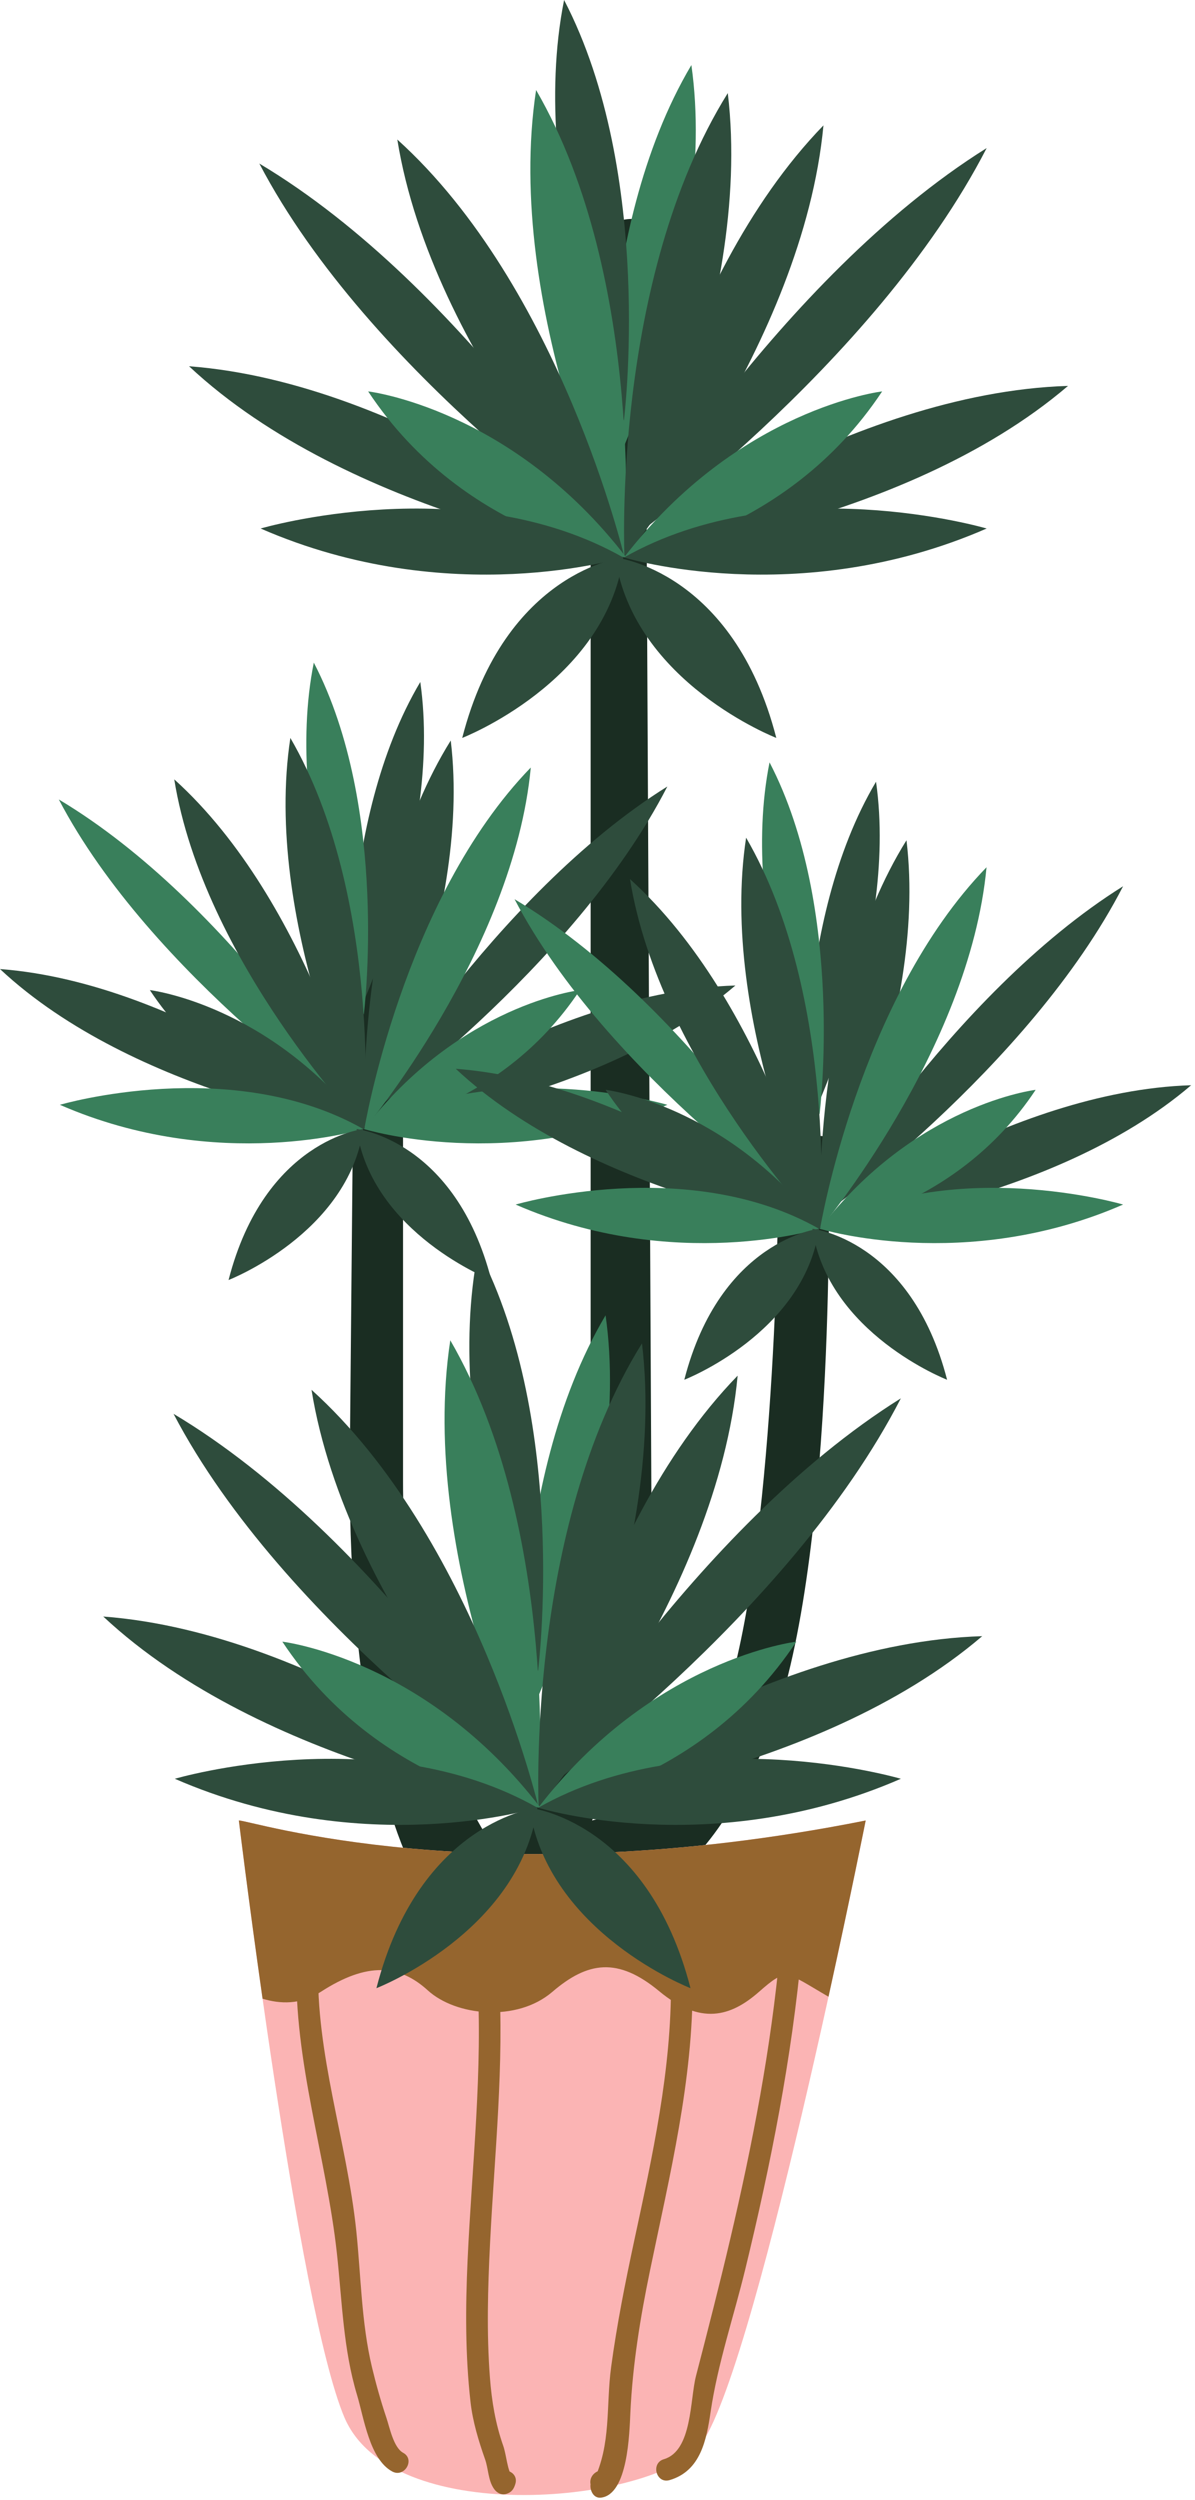 <svg width="263" height="550" viewBox="0 0 263 550" fill="none" xmlns="http://www.w3.org/2000/svg">
<path d="M180.331 249.899C175.327 249.899 171.269 253.955 171.269 258.96C171.266 284.543 168.707 356.265 157.056 380.59C151.078 393.068 137.775 398.708 130.304 400.495C133.079 394.577 134.823 386.493 136.263 379.334C141.735 352.129 143.456 331.898 143.361 329.255L142.022 56.671C142.022 51.667 144.054 48.165 139.05 48.165C134.045 48.165 129.988 52.222 129.988 57.226V329.574C129.988 329.703 129.991 329.832 129.996 329.96C130.024 330.609 131.737 379.286 109.055 406.993C101.172 395.374 88.703 370.023 88.703 325.893V200.557C88.703 195.552 84.645 191.495 79.641 191.495C74.637 191.495 78.138 192.814 78.138 197.819L76.957 323.938C76.957 374.362 85.513 405.364 95.26 418.951C90.304 421.853 84.655 423.972 78.193 425.018C73.253 425.818 69.897 430.47 70.696 435.411C71.416 439.862 75.263 443.027 79.631 443.027C80.112 443.027 80.599 442.989 81.09 442.909C92.192 441.112 102.081 436.959 110.639 430.576C112.743 430.29 114.755 429.281 116.252 427.555C117.149 426.516 117.747 425.331 118.101 424.095C119.814 422.381 121.461 420.561 123.041 418.632C124.082 418.699 125.225 418.744 126.472 418.744C129.88 418.744 133.99 418.426 138.443 417.419C149.22 414.985 158.35 404.866 167.719 385.306C183.531 352.299 182.403 265.24 182.403 261.319C182.402 256.313 185.336 249.899 180.331 249.899Z" fill="#1A2D22"/>
<path d="M152.161 14.312C130.081 51.491 133.826 105.971 133.826 105.971C133.826 105.971 158.239 57.125 152.161 14.312Z" fill="#397F5B"/>
<path d="M217.15 32.574C171.287 61.222 136.263 120.503 136.263 120.503C136.263 120.503 192.422 80.662 217.15 32.574Z" fill="#2E4C3C"/>
<path d="M57.074 35.981C102.933 63.344 137.456 120.503 137.456 120.503C137.456 120.503 81.361 82.382 57.074 35.981Z" fill="#2E4C3C"/>
<path d="M124.149 0C115.676 42.405 137.308 92.544 137.308 92.544C137.308 92.544 144.108 38.362 124.149 0Z" fill="#2E4C3C"/>
<path d="M117.986 19.803C110.681 67.664 137.441 122.638 137.441 122.638C137.441 122.638 142.27 61.688 117.986 19.803Z" fill="#397F5B"/>
<path d="M87.441 30.695C95.136 78.494 137.439 122.638 137.439 122.638C137.439 122.638 123.383 63.133 87.441 30.695Z" fill="#2E4C3C"/>
<path d="M41.607 80.574C76.962 113.648 137.439 122.637 137.439 122.637C137.439 122.637 89.887 84.205 41.607 80.574Z" fill="#2E4C3C"/>
<path d="M160.174 20.48C134.56 61.566 137.439 122.638 137.439 122.638C137.439 122.638 165.943 68.55 160.174 20.48Z" fill="#2E4C3C"/>
<path d="M181.229 27.581C147.519 62.334 137.44 122.637 137.44 122.637C137.44 122.637 176.72 75.786 181.229 27.581Z" fill="#2E4C3C"/>
<path d="M235.054 84.896C186.659 86.37 137.438 122.638 137.438 122.638C137.438 122.638 198.255 116.36 235.054 84.896Z" fill="#2E4C3C"/>
<path d="M137.831 122.638C137.831 122.638 102.587 118.666 81.022 86.105C81.022 86.106 112.605 89.821 137.831 122.638Z" fill="#397F5B"/>
<path d="M137.344 122.638C137.344 122.638 172.584 118.666 194.148 86.105C194.147 86.106 162.567 89.821 137.344 122.638Z" fill="#397F5B"/>
<path d="M137.344 122.638C137.344 122.638 175.475 134.458 217.149 116.27C217.149 116.271 172.017 102.98 137.344 122.638Z" fill="#2E4C3C"/>
<path d="M137.168 122.638C137.168 122.638 99.036 134.458 57.36 116.27C57.36 116.271 102.493 102.98 137.168 122.638Z" fill="#2E4C3C"/>
<path d="M137.169 122.637C137.169 122.637 111.223 125.447 101.727 162.341C101.728 162.341 133.162 150.146 137.169 122.637Z" fill="#2E4C3C"/>
<path d="M135.41 122.637C135.41 122.637 161.356 125.447 170.854 162.341C170.854 162.341 139.419 150.146 135.41 122.637Z" fill="#2E4C3C"/>
<path d="M92.5 150.033C74.024 181.139 77.158 226.721 77.158 226.721C77.158 226.721 97.586 185.854 92.5 150.033Z" fill="#2E4C3C"/>
<path d="M146.873 173.025C108.498 196.994 79.194 246.595 79.194 246.595C79.194 246.595 126.182 213.261 146.873 173.025Z" fill="#2E4C3C"/>
<path d="M12.942 175.876C51.311 198.771 80.196 246.596 80.196 246.596C80.196 246.596 33.263 214.699 12.942 175.876Z" fill="#397F5B"/>
<path d="M69.063 145.771C61.974 181.249 80.073 223.2 80.073 223.2C80.073 223.2 85.763 177.868 69.063 145.771Z" fill="#397F5B"/>
<path d="M63.904 162.341C57.791 202.386 80.182 248.379 80.182 248.379C80.182 248.379 84.221 197.385 63.904 162.341Z" fill="#2E4C3C"/>
<path d="M38.349 171.452C44.787 211.447 80.182 248.379 80.182 248.379C80.182 248.379 68.42 198.593 38.349 171.452Z" fill="#2E4C3C"/>
<path d="M0 213.185C29.579 240.859 80.181 248.38 80.181 248.38C80.181 248.38 40.394 216.226 0 213.185Z" fill="#2E4C3C"/>
<path d="M99.202 162.907C77.772 197.282 80.181 248.379 80.181 248.379C80.181 248.379 104.03 203.125 99.202 162.907Z" fill="#2E4C3C"/>
<path d="M116.818 168.848C88.614 197.925 80.181 248.38 80.181 248.38C80.181 248.38 113.044 209.179 116.818 168.848Z" fill="#397F5B"/>
<path d="M161.852 216.802C121.362 218.036 80.181 248.379 80.181 248.379C80.181 248.379 131.064 243.128 161.852 216.802Z" fill="#2E4C3C"/>
<path d="M80.507 248.379C80.507 248.379 51.02 245.059 32.977 217.814C32.977 217.814 59.401 220.922 80.507 248.379Z" fill="#2E4C3C"/>
<path d="M80.1 248.379C80.1 248.379 109.586 245.059 127.629 217.814C127.629 217.814 101.206 220.922 80.1 248.379Z" fill="#397F5B"/>
<path d="M80.1 248.379C80.1 248.379 112.004 258.27 146.874 243.051C146.874 243.052 109.113 231.932 80.1 248.379Z" fill="#397F5B"/>
<path d="M79.954 248.379C79.954 248.379 48.049 258.27 13.179 243.051C13.179 243.052 50.941 231.932 79.954 248.379Z" fill="#397F5B"/>
<path d="M79.955 248.379C79.955 248.379 58.247 250.73 50.3 281.599C50.3 281.6 76.6 271.395 79.955 248.379Z" fill="#2E4C3C"/>
<path d="M78.483 248.379C78.483 248.379 100.192 250.73 108.138 281.599C108.138 281.6 81.836 271.395 78.483 248.379Z" fill="#2E4C3C"/>
<path d="M192.801 171.975C174.325 203.082 177.459 248.663 177.459 248.663C177.459 248.663 197.887 207.796 192.801 171.975Z" fill="#2E4C3C"/>
<path d="M247.175 194.967C208.801 218.936 179.497 268.537 179.497 268.537C179.497 268.537 226.485 235.203 247.175 194.967Z" fill="#2E4C3C"/>
<path d="M113.245 197.817C151.614 220.712 180.498 268.537 180.498 268.537C180.498 268.537 133.566 236.641 113.245 197.817Z" fill="#397F5B"/>
<path d="M169.362 167.713C162.273 203.191 180.371 245.142 180.371 245.142C180.371 245.142 186.061 199.81 169.362 167.713Z" fill="#397F5B"/>
<path d="M164.206 184.282C158.094 224.327 180.484 270.32 180.484 270.32C180.484 270.32 184.525 219.327 164.206 184.282Z" fill="#2E4C3C"/>
<path d="M138.651 193.394C145.09 233.389 180.485 270.321 180.485 270.321C180.485 270.321 168.721 220.536 138.651 193.394Z" fill="#2E4C3C"/>
<path d="M100.303 235.126C129.882 262.8 180.484 270.321 180.484 270.321C180.484 270.321 140.697 238.168 100.303 235.126Z" fill="#2E4C3C"/>
<path d="M199.504 184.849C178.075 219.224 180.483 270.321 180.483 270.321C180.483 270.321 204.334 225.067 199.504 184.849Z" fill="#2E4C3C"/>
<path d="M217.12 190.79C188.916 219.867 180.483 270.321 180.483 270.321C180.483 270.321 213.347 231.122 217.12 190.79Z" fill="#397F5B"/>
<path d="M262.155 238.744C221.665 239.978 180.483 270.321 180.483 270.321C180.483 270.321 231.366 265.069 262.155 238.744Z" fill="#2E4C3C"/>
<path d="M180.81 270.321C180.81 270.321 151.323 267.001 133.279 239.757C133.279 239.757 159.705 242.864 180.81 270.321Z" fill="#2E4C3C"/>
<path d="M180.402 270.321C180.402 270.321 209.889 267.001 227.931 239.757C227.932 239.757 201.509 242.864 180.402 270.321Z" fill="#397F5B"/>
<path d="M180.402 270.321C180.402 270.321 212.307 280.213 247.177 264.994C247.177 264.994 209.415 253.873 180.402 270.321Z" fill="#397F5B"/>
<path d="M180.255 270.321C180.255 270.321 148.349 280.213 113.479 264.994C113.479 264.994 151.243 253.873 180.255 270.321Z" fill="#397F5B"/>
<path d="M180.258 270.321C180.258 270.321 158.549 272.673 150.603 303.541C150.603 303.541 176.903 293.337 180.258 270.321Z" fill="#2E4C3C"/>
<path d="M178.786 270.321C178.786 270.321 200.495 272.673 208.441 303.541C208.441 303.541 182.14 293.337 178.786 270.321Z" fill="#2E4C3C"/>
<path d="M52.566 400.497C54.616 400.281 106.453 417.233 190.527 400.497C190.527 400.497 165.408 526.725 153.394 538.798C141.38 550.87 86.043 555.954 75.795 531.808C65.547 507.663 52.566 400.497 52.566 400.497Z" fill="#FBB4B4"/>
<path d="M52.566 400.497C52.566 400.497 54.64 417.615 57.784 439.706C61.606 440.861 66.136 441.086 70.578 438.21C80.903 431.521 87.941 432.217 94.152 437.872C100.362 443.528 113.748 444.898 121.547 438.21C129.345 431.522 135.972 430.504 145.079 438.052C154.187 445.599 160.814 443.656 167.023 438.21C173.233 432.764 172.819 433.768 182.343 439.27C187.177 417.323 190.526 400.497 190.526 400.497C106.453 417.232 54.617 400.281 52.566 400.497Z" fill="#95652E"/>
<path d="M65.269 431.935C64.636 453.465 71.819 474.474 74.149 495.745C75.299 506.243 75.523 516.787 78.603 526.972C80.071 531.827 81.328 541.03 86.323 543.715C89.028 545.17 91.435 541.056 88.727 539.601C86.615 538.466 85.742 533.984 85.041 531.901C83.811 528.251 82.754 524.488 81.859 520.744C79.531 511.001 79.448 500.677 78.408 490.742C76.342 471.01 69.446 451.948 70.034 431.935C70.125 428.86 65.359 428.869 65.269 431.935Z" fill="#95652E"/>
<path d="M105.02 434.42C106.319 455.397 103.862 476.302 102.909 497.238C102.437 507.628 102.385 518.113 103.558 528.46C104.047 532.784 105.324 536.961 106.762 541.05C107.498 543.142 107.418 545.686 108.737 547.554C109.351 548.423 110.34 548.971 111.427 548.649C112.606 548.3 113.091 547.561 113.426 546.432C114.302 543.477 109.702 542.225 108.832 545.164C108.782 545.331 108.733 545.497 108.684 545.662C109.239 545.107 109.794 544.552 110.348 543.998C110.286 544.017 110.224 544.035 110.162 544.054C111.058 544.419 111.955 544.784 112.852 545.148C111.589 543.36 111.486 540.152 110.756 538.074C109.035 533.184 108.22 528.228 107.827 523.073C107.075 513.251 107.363 503.364 107.851 493.539C108.833 473.828 111.009 454.173 109.785 434.42C109.595 431.368 104.829 431.349 105.02 434.42Z" fill="#95652E"/>
<path d="M147.666 436.076C147.801 455.419 143.596 474.223 139.562 493.032C137.592 502.216 135.758 511.424 134.501 520.736C133.334 529.388 134.581 537.706 130.601 545.838C131.286 545.445 131.971 545.052 132.658 544.658C132.53 544.673 132.401 544.689 132.275 544.704C133.041 545.71 133.806 546.714 134.572 547.721C134.711 546.8 134.669 546.089 134.542 545.164C134.125 542.132 129.533 543.428 129.946 546.432C129.957 546.439 129.966 546.446 129.977 546.452C129.772 547.806 130.58 549.671 132.275 549.469C138.209 548.763 138.521 535.302 138.732 530.824C139.235 520.158 140.904 509.919 143.065 499.464C147.398 478.491 152.581 457.637 152.431 436.076C152.41 433.004 147.644 433.001 147.666 436.076Z" fill="#95652E"/>
<path d="M171.68 429.037C169.714 450.516 165.618 471.677 160.693 492.657C158.334 502.705 155.767 512.702 153.178 522.692C151.82 527.933 152.376 539.17 146.101 541.017C143.16 541.882 144.414 546.482 147.369 545.612C154.219 543.597 155.49 536.758 156.407 530.525C157.962 519.983 161.503 509.575 164.021 499.221C169.641 476.111 174.276 452.745 176.444 429.037C176.725 425.975 171.957 426.003 171.68 429.037Z" fill="#95652E"/>
<path d="M133.277 289.363C111.197 326.541 114.943 381.021 114.943 381.021C114.943 381.021 139.355 332.176 133.277 289.363Z" fill="#397F5B"/>
<path d="M198.264 307.624C152.401 336.272 117.377 395.553 117.377 395.553C117.377 395.553 173.535 355.714 198.264 307.624Z" fill="#2E4C3C"/>
<path d="M38.19 311.032C84.049 338.394 118.573 395.554 118.573 395.554C118.573 395.554 62.478 357.433 38.19 311.032Z" fill="#2E4C3C"/>
<path d="M105.264 275.051C96.791 317.456 118.422 367.594 118.422 367.594C118.422 367.594 125.223 313.414 105.264 275.051Z" fill="#2E4C3C"/>
<path d="M99.102 294.854C91.797 342.715 118.557 397.689 118.557 397.689C118.557 397.689 123.385 336.739 99.102 294.854Z" fill="#397F5B"/>
<path d="M68.558 305.747C76.252 353.545 118.555 397.689 118.555 397.689C118.555 397.689 104.499 338.183 68.558 305.747Z" fill="#2E4C3C"/>
<path d="M22.724 355.625C58.078 388.699 118.555 397.689 118.555 397.689C118.555 397.689 71.003 359.255 22.724 355.625Z" fill="#2E4C3C"/>
<path d="M141.29 295.531C115.677 336.617 118.555 397.689 118.555 397.689C118.555 397.689 147.06 343.601 141.29 295.531Z" fill="#2E4C3C"/>
<path d="M162.344 302.632C128.634 337.386 118.555 397.688 118.555 397.688C118.555 397.688 157.836 350.837 162.344 302.632Z" fill="#2E4C3C"/>
<path d="M216.17 359.947C167.775 361.421 118.555 397.689 118.555 397.689C118.555 397.689 179.371 391.412 216.17 359.947Z" fill="#2E4C3C"/>
<path d="M118.947 397.689C118.947 397.689 83.703 393.717 62.138 361.157C62.137 361.156 93.72 364.871 118.947 397.689Z" fill="#397F5B"/>
<path d="M118.458 397.689C118.458 397.689 153.699 393.717 175.262 361.157C175.262 361.156 143.683 364.871 118.458 397.689Z" fill="#397F5B"/>
<path d="M118.458 397.689C118.458 397.689 156.589 409.509 198.263 391.321C198.264 391.321 153.133 378.031 118.458 397.689Z" fill="#2E4C3C"/>
<path d="M118.284 397.689C118.284 397.689 80.153 409.509 38.477 391.321C38.476 391.321 83.609 378.031 118.284 397.689Z" fill="#2E4C3C"/>
<path d="M118.286 397.689C118.286 397.689 92.339 400.499 82.843 437.391C82.843 437.391 114.278 425.196 118.286 397.689Z" fill="#2E4C3C"/>
<path d="M116.526 397.689C116.526 397.689 142.472 400.499 151.97 437.391C151.969 437.391 120.535 425.196 116.526 397.689Z" fill="#2E4C3C"/>
</svg>
